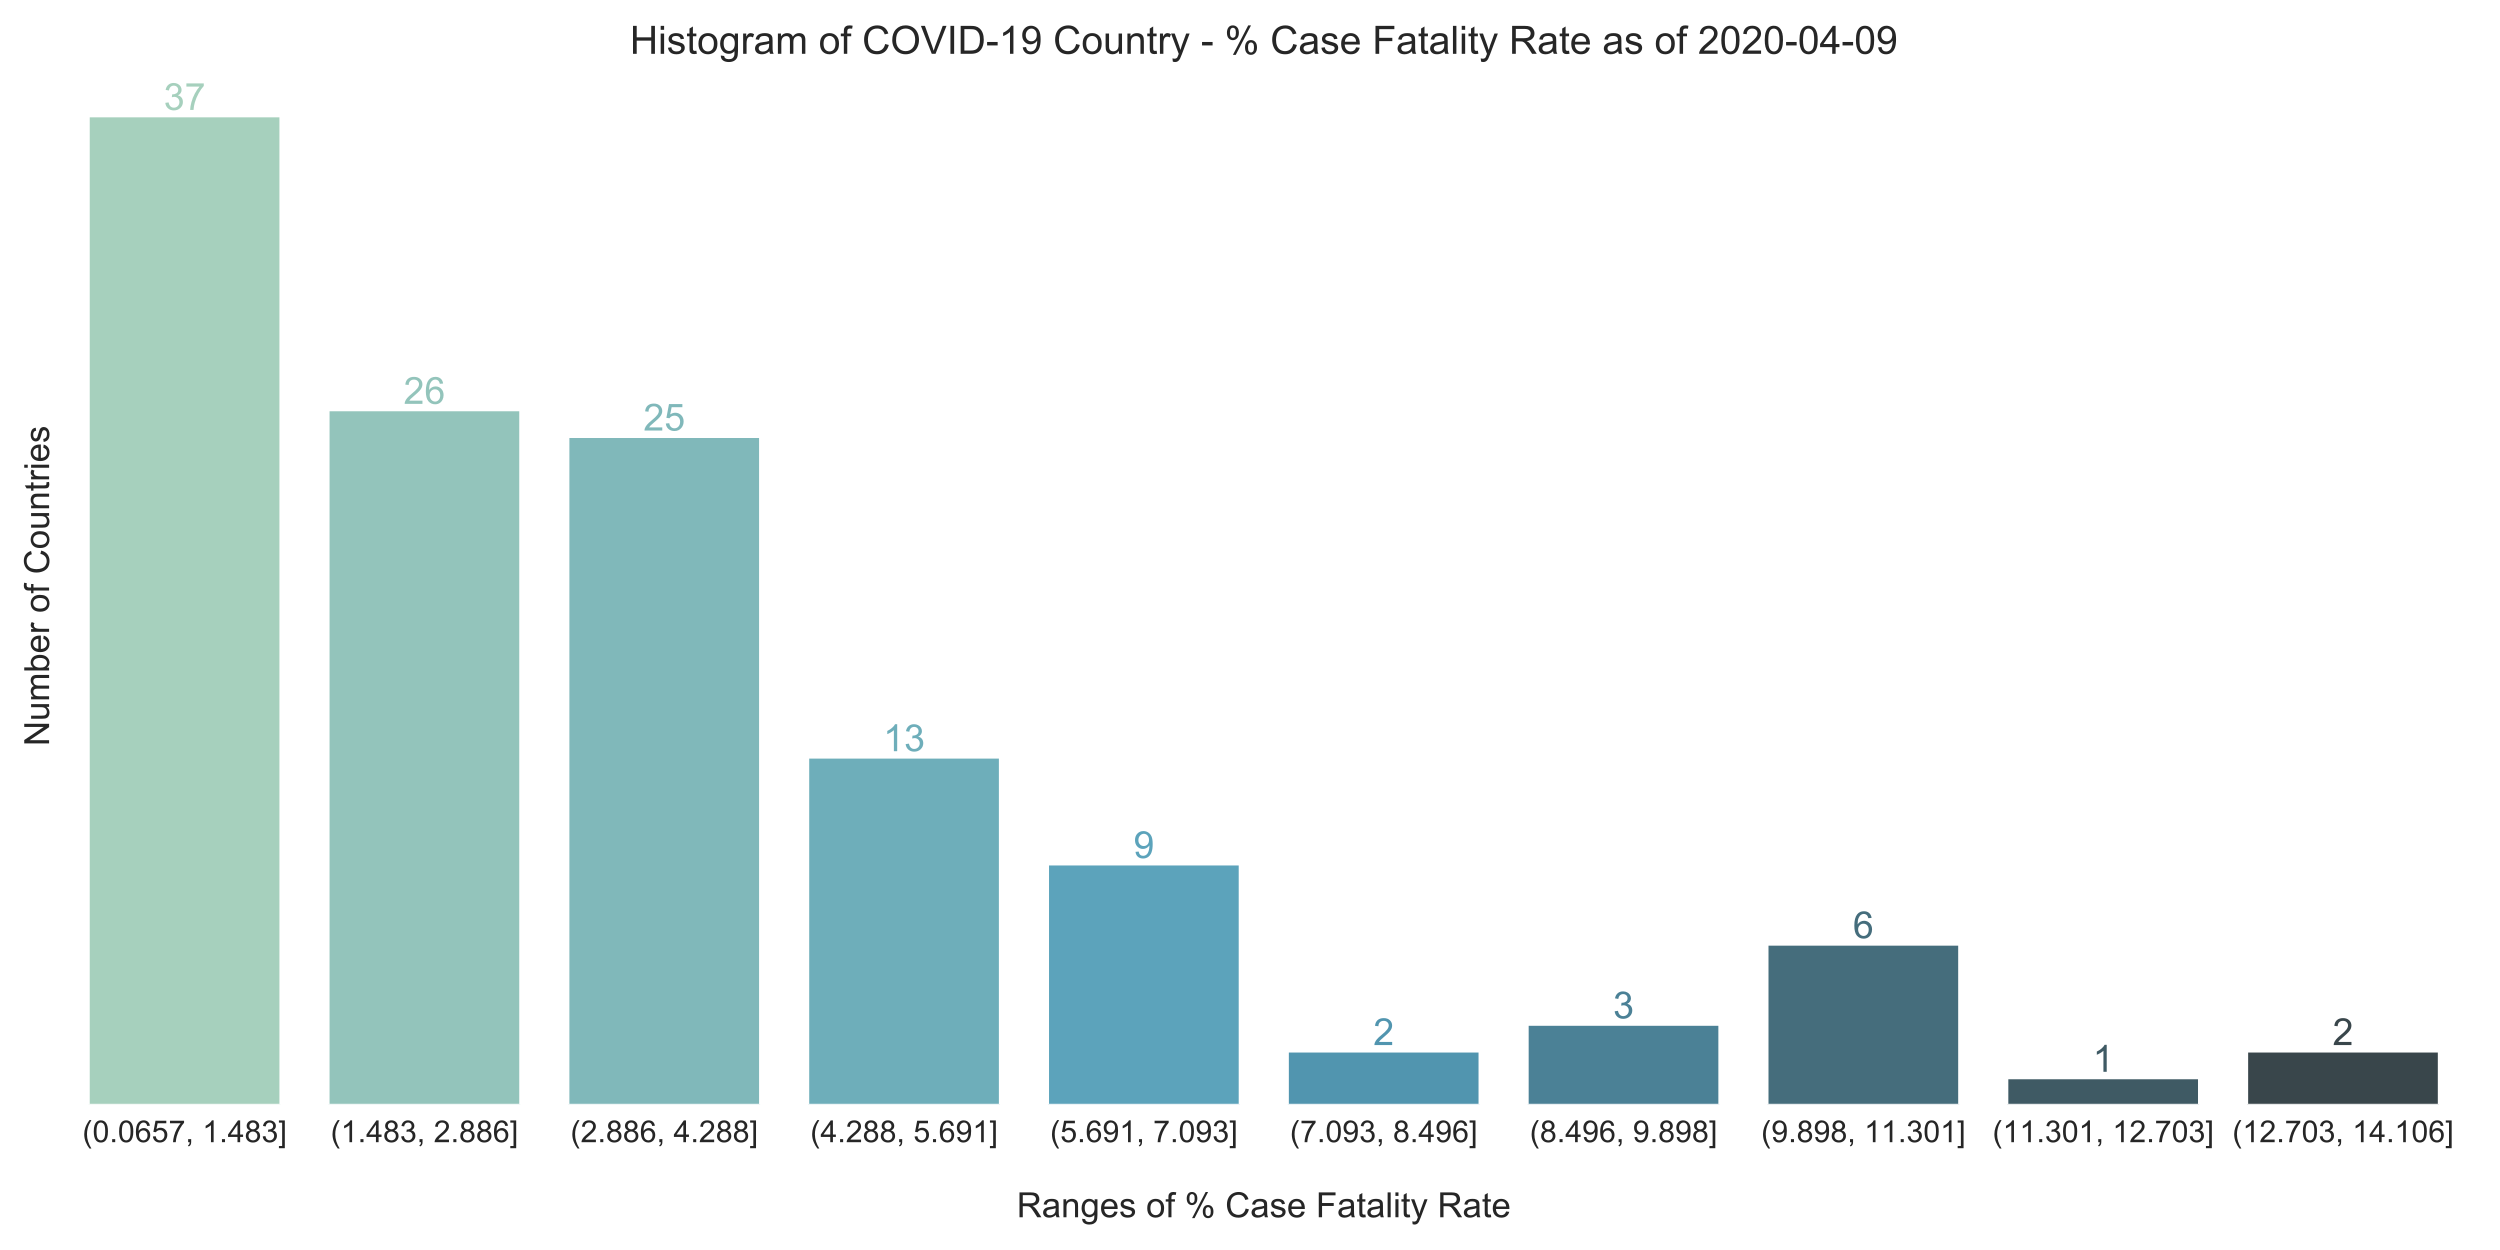 <?xml version="1.0" encoding="utf-8" standalone="no"?>
<!DOCTYPE svg PUBLIC "-//W3C//DTD SVG 1.1//EN"
  "http://www.w3.org/Graphics/SVG/1.1/DTD/svg11.dtd">
<!-- Created with matplotlib (https://matplotlib.org/) -->
<svg height="576pt" version="1.1" viewBox="0 0 1152 576" width="1152pt" xmlns="http://www.w3.org/2000/svg" xmlns:xlink="http://www.w3.org/1999/xlink">
 <defs>
  <style type="text/css">
*{stroke-linecap:butt;stroke-linejoin:round;}
  </style>
 </defs>
 <g id="figure_1">
  <g id="patch_1">
   <path d="M 0 576 
L 1152 576 
L 1152 0 
L 0 0 
z
" style="fill:#ffffff;"/>
  </g>
  <g id="axes_1">
   <g id="patch_2">
    <path d="M 29.8 509.122 
L 1134.902 509.122 
L 1134.902 30.8 
L 29.8 30.8 
z
" style="fill:#ffffff;"/>
   </g>
   <g id="matplotlib.axis_1">
    <g id="xtick_1">
     <g id="text_1">
      <!-- (0.0657, 1.483] -->
      <defs>
       <path d="M 23.391 -21.047 
Q 16.109 -11.859 11.078 0.438 
Q 6.062 12.75 6.062 25.922 
Q 6.062 37.547 9.812 48.188 
Q 14.203 60.547 23.391 72.797 
L 29.688 72.797 
Q 23.781 62.641 21.875 58.297 
Q 18.891 51.562 17.188 44.234 
Q 15.094 35.109 15.094 25.875 
Q 15.094 2.391 29.688 -21.047 
z
" id="ArialMT-40"/>
       <path d="M 4.156 35.297 
Q 4.156 48 6.766 55.734 
Q 9.375 63.484 14.516 67.672 
Q 19.672 71.875 27.484 71.875 
Q 33.25 71.875 37.594 69.547 
Q 41.938 67.234 44.766 62.859 
Q 47.609 58.5 49.219 52.219 
Q 50.828 45.953 50.828 35.297 
Q 50.828 22.703 48.234 14.969 
Q 45.656 7.234 40.5 3 
Q 35.359 -1.219 27.484 -1.219 
Q 17.141 -1.219 11.234 6.203 
Q 4.156 15.141 4.156 35.297 
z
M 13.188 35.297 
Q 13.188 17.672 17.312 11.828 
Q 21.438 6 27.484 6 
Q 33.547 6 37.672 11.859 
Q 41.797 17.719 41.797 35.297 
Q 41.797 52.984 37.672 58.781 
Q 33.547 64.594 27.391 64.594 
Q 21.344 64.594 17.719 59.469 
Q 13.188 52.938 13.188 35.297 
z
" id="ArialMT-48"/>
       <path d="M 9.078 0 
L 9.078 10.016 
L 19.094 10.016 
L 19.094 0 
z
" id="ArialMT-46"/>
       <path d="M 49.75 54.047 
L 41.016 53.375 
Q 39.844 58.547 37.703 60.891 
Q 34.125 64.656 28.906 64.656 
Q 24.703 64.656 21.531 62.312 
Q 17.391 59.281 14.984 53.469 
Q 12.594 47.656 12.5 36.922 
Q 15.672 41.75 20.266 44.094 
Q 24.859 46.438 29.891 46.438 
Q 38.672 46.438 44.844 39.969 
Q 51.031 33.5 51.031 23.25 
Q 51.031 16.5 48.125 10.719 
Q 45.219 4.938 40.141 1.859 
Q 35.062 -1.219 28.609 -1.219 
Q 17.625 -1.219 10.688 6.859 
Q 3.766 14.938 3.766 33.5 
Q 3.766 54.25 11.422 63.672 
Q 18.109 71.875 29.438 71.875 
Q 37.891 71.875 43.281 67.141 
Q 48.688 62.406 49.75 54.047 
z
M 13.875 23.188 
Q 13.875 18.656 15.797 14.5 
Q 17.719 10.359 21.188 8.172 
Q 24.656 6 28.469 6 
Q 34.031 6 38.031 10.484 
Q 42.047 14.984 42.047 22.703 
Q 42.047 30.125 38.078 34.391 
Q 34.125 38.672 28.125 38.672 
Q 22.172 38.672 18.016 34.391 
Q 13.875 30.125 13.875 23.188 
z
" id="ArialMT-54"/>
       <path d="M 4.156 18.75 
L 13.375 19.531 
Q 14.406 12.797 18.141 9.391 
Q 21.875 6 27.156 6 
Q 33.5 6 37.891 10.781 
Q 42.281 15.578 42.281 23.484 
Q 42.281 31 38.062 35.344 
Q 33.844 39.703 27 39.703 
Q 22.75 39.703 19.328 37.766 
Q 15.922 35.844 13.969 32.766 
L 5.719 33.844 
L 12.641 70.609 
L 48.25 70.609 
L 48.25 62.203 
L 19.672 62.203 
L 15.828 42.969 
Q 22.266 47.469 29.344 47.469 
Q 38.719 47.469 45.156 40.969 
Q 51.609 34.469 51.609 24.266 
Q 51.609 14.547 45.953 7.469 
Q 39.062 -1.219 27.156 -1.219 
Q 17.391 -1.219 11.203 4.25 
Q 5.031 9.719 4.156 18.75 
z
" id="ArialMT-53"/>
       <path d="M 4.734 62.203 
L 4.734 70.656 
L 51.078 70.656 
L 51.078 63.812 
Q 44.234 56.547 37.516 44.484 
Q 30.812 32.422 27.156 19.672 
Q 24.516 10.688 23.781 0 
L 14.75 0 
Q 14.891 8.453 18.062 20.406 
Q 21.234 32.375 27.172 43.484 
Q 33.109 54.594 39.797 62.203 
z
" id="ArialMT-55"/>
       <path d="M 8.891 0 
L 8.891 10.016 
L 18.891 10.016 
L 18.891 0 
Q 18.891 -5.516 16.938 -8.906 
Q 14.984 -12.312 10.75 -14.156 
L 8.297 -10.406 
Q 11.078 -9.188 12.391 -6.812 
Q 13.719 -4.438 13.875 0 
z
" id="ArialMT-44"/>
       <path id="ArialMT-32"/>
       <path d="M 37.25 0 
L 28.469 0 
L 28.469 56 
Q 25.297 52.984 20.141 49.953 
Q 14.984 46.922 10.891 45.406 
L 10.891 53.906 
Q 18.266 57.375 23.781 62.297 
Q 29.297 67.234 31.594 71.875 
L 37.25 71.875 
z
" id="ArialMT-49"/>
       <path d="M 32.328 0 
L 32.328 17.141 
L 1.266 17.141 
L 1.266 25.203 
L 33.938 71.578 
L 41.109 71.578 
L 41.109 25.203 
L 50.781 25.203 
L 50.781 17.141 
L 41.109 17.141 
L 41.109 0 
z
M 32.328 25.203 
L 32.328 57.469 
L 9.906 25.203 
z
" id="ArialMT-52"/>
       <path d="M 17.672 38.812 
Q 12.203 40.828 9.562 44.531 
Q 6.938 48.25 6.938 53.422 
Q 6.938 61.234 12.547 66.547 
Q 18.172 71.875 27.484 71.875 
Q 36.859 71.875 42.578 66.422 
Q 48.297 60.984 48.297 53.172 
Q 48.297 48.188 45.672 44.5 
Q 43.062 40.828 37.75 38.812 
Q 44.344 36.672 47.781 31.875 
Q 51.219 27.094 51.219 20.453 
Q 51.219 11.281 44.719 5.031 
Q 38.234 -1.219 27.641 -1.219 
Q 17.047 -1.219 10.547 5.047 
Q 4.047 11.328 4.047 20.703 
Q 4.047 27.688 7.594 32.391 
Q 11.141 37.109 17.672 38.812 
z
M 15.922 53.719 
Q 15.922 48.641 19.188 45.406 
Q 22.469 42.188 27.688 42.188 
Q 32.766 42.188 36.016 45.375 
Q 39.266 48.578 39.266 53.219 
Q 39.266 58.062 35.906 61.359 
Q 32.562 64.656 27.594 64.656 
Q 22.562 64.656 19.234 61.422 
Q 15.922 58.203 15.922 53.719 
z
M 13.094 20.656 
Q 13.094 16.891 14.875 13.375 
Q 16.656 9.859 20.172 7.922 
Q 23.688 6 27.734 6 
Q 34.031 6 38.125 10.047 
Q 42.234 14.109 42.234 20.359 
Q 42.234 26.703 38.016 30.859 
Q 33.797 35.016 27.438 35.016 
Q 21.234 35.016 17.156 30.906 
Q 13.094 26.812 13.094 20.656 
z
" id="ArialMT-56"/>
       <path d="M 4.203 18.891 
L 12.984 20.062 
Q 14.5 12.594 18.141 9.297 
Q 21.781 6 27 6 
Q 33.203 6 37.469 10.297 
Q 41.75 14.594 41.75 20.953 
Q 41.75 27 37.797 30.922 
Q 33.844 34.859 27.734 34.859 
Q 25.25 34.859 21.531 33.891 
L 22.516 41.609 
Q 23.391 41.5 23.922 41.5 
Q 29.547 41.5 34.031 44.422 
Q 38.531 47.359 38.531 53.469 
Q 38.531 58.297 35.25 61.469 
Q 31.984 64.656 26.812 64.656 
Q 21.688 64.656 18.266 61.422 
Q 14.844 58.203 13.875 51.766 
L 5.078 53.328 
Q 6.688 62.156 12.391 67.016 
Q 18.109 71.875 26.609 71.875 
Q 32.469 71.875 37.391 69.359 
Q 42.328 66.844 44.938 62.5 
Q 47.562 58.156 47.562 53.266 
Q 47.562 48.641 45.062 44.828 
Q 42.578 41.016 37.703 38.766 
Q 44.047 37.312 47.562 32.688 
Q 51.078 28.078 51.078 21.141 
Q 51.078 11.766 44.234 5.25 
Q 37.406 -1.266 26.953 -1.266 
Q 17.531 -1.266 11.297 4.344 
Q 5.078 9.969 4.203 18.891 
z
" id="ArialMT-51"/>
       <path d="M 21.297 -19.875 
L 1.906 -19.875 
L 1.906 -12.594 
L 12.5 -12.594 
L 12.5 64.312 
L 1.906 64.312 
L 1.906 71.578 
L 21.297 71.578 
z
" id="ArialMT-93"/>
      </defs>
      <g style="fill:#262626;" transform="translate(37.967 526.313)scale(0.14 -0.14)">
       <use xlink:href="#ArialMT-40"/>
       <use x="33.301" xlink:href="#ArialMT-48"/>
       <use x="88.916" xlink:href="#ArialMT-46"/>
       <use x="116.699" xlink:href="#ArialMT-48"/>
       <use x="172.314" xlink:href="#ArialMT-54"/>
       <use x="227.93" xlink:href="#ArialMT-53"/>
       <use x="283.545" xlink:href="#ArialMT-55"/>
       <use x="339.16" xlink:href="#ArialMT-44"/>
       <use x="366.943" xlink:href="#ArialMT-32"/>
       <use x="394.727" xlink:href="#ArialMT-49"/>
       <use x="450.342" xlink:href="#ArialMT-46"/>
       <use x="478.125" xlink:href="#ArialMT-52"/>
       <use x="533.74" xlink:href="#ArialMT-56"/>
       <use x="589.355" xlink:href="#ArialMT-51"/>
       <use x="644.971" xlink:href="#ArialMT-93"/>
      </g>
     </g>
    </g>
    <g id="xtick_2">
     <g id="text_2">
      <!-- (1.483, 2.886] -->
      <defs>
       <path d="M 50.344 8.453 
L 50.344 0 
L 3.031 0 
Q 2.938 3.172 4.047 6.109 
Q 5.859 10.938 9.828 15.625 
Q 13.812 20.312 21.344 26.469 
Q 33.016 36.031 37.109 41.625 
Q 41.219 47.219 41.219 52.203 
Q 41.219 57.422 37.469 61 
Q 33.734 64.594 27.734 64.594 
Q 21.391 64.594 17.578 60.781 
Q 13.766 56.984 13.719 50.25 
L 4.688 51.172 
Q 5.609 61.281 11.656 66.578 
Q 17.719 71.875 27.938 71.875 
Q 38.234 71.875 44.234 66.156 
Q 50.25 60.453 50.25 52 
Q 50.25 47.703 48.484 43.547 
Q 46.734 39.406 42.656 34.812 
Q 38.578 30.219 29.109 22.219 
Q 21.188 15.578 18.938 13.203 
Q 16.703 10.844 15.234 8.453 
z
" id="ArialMT-50"/>
      </defs>
      <g style="fill:#262626;" transform="translate(152.37 526.313)scale(0.14 -0.14)">
       <use xlink:href="#ArialMT-40"/>
       <use x="33.301" xlink:href="#ArialMT-49"/>
       <use x="88.916" xlink:href="#ArialMT-46"/>
       <use x="116.699" xlink:href="#ArialMT-52"/>
       <use x="172.314" xlink:href="#ArialMT-56"/>
       <use x="227.93" xlink:href="#ArialMT-51"/>
       <use x="283.545" xlink:href="#ArialMT-44"/>
       <use x="311.328" xlink:href="#ArialMT-32"/>
       <use x="339.111" xlink:href="#ArialMT-50"/>
       <use x="394.727" xlink:href="#ArialMT-46"/>
       <use x="422.51" xlink:href="#ArialMT-56"/>
       <use x="478.125" xlink:href="#ArialMT-56"/>
       <use x="533.74" xlink:href="#ArialMT-54"/>
       <use x="589.355" xlink:href="#ArialMT-93"/>
      </g>
     </g>
    </g>
    <g id="xtick_3">
     <g id="text_3">
      <!-- (2.886, 4.288] -->
      <g style="fill:#262626;" transform="translate(262.88 526.313)scale(0.14 -0.14)">
       <use xlink:href="#ArialMT-40"/>
       <use x="33.301" xlink:href="#ArialMT-50"/>
       <use x="88.916" xlink:href="#ArialMT-46"/>
       <use x="116.699" xlink:href="#ArialMT-56"/>
       <use x="172.314" xlink:href="#ArialMT-56"/>
       <use x="227.93" xlink:href="#ArialMT-54"/>
       <use x="283.545" xlink:href="#ArialMT-44"/>
       <use x="311.328" xlink:href="#ArialMT-32"/>
       <use x="339.111" xlink:href="#ArialMT-52"/>
       <use x="394.727" xlink:href="#ArialMT-46"/>
       <use x="422.51" xlink:href="#ArialMT-50"/>
       <use x="478.125" xlink:href="#ArialMT-56"/>
       <use x="533.74" xlink:href="#ArialMT-56"/>
       <use x="589.355" xlink:href="#ArialMT-93"/>
      </g>
     </g>
    </g>
    <g id="xtick_4">
     <g id="text_4">
      <!-- (4.288, 5.691] -->
      <defs>
       <path d="M 5.469 16.547 
L 13.922 17.328 
Q 14.984 11.375 18.016 8.688 
Q 21.047 6 25.781 6 
Q 29.828 6 32.875 7.859 
Q 35.938 9.719 37.891 12.812 
Q 39.844 15.922 41.156 21.188 
Q 42.484 26.469 42.484 31.938 
Q 42.484 32.516 42.438 33.688 
Q 39.797 29.5 35.234 26.875 
Q 30.672 24.266 25.344 24.266 
Q 16.453 24.266 10.297 30.703 
Q 4.156 37.156 4.156 47.703 
Q 4.156 58.594 10.578 65.234 
Q 17 71.875 26.656 71.875 
Q 33.641 71.875 39.422 68.109 
Q 45.219 64.359 48.219 57.391 
Q 51.219 50.438 51.219 37.25 
Q 51.219 23.531 48.234 15.406 
Q 45.266 7.281 39.375 3.031 
Q 33.5 -1.219 25.594 -1.219 
Q 17.188 -1.219 11.859 3.438 
Q 6.547 8.109 5.469 16.547 
z
M 41.453 48.141 
Q 41.453 55.719 37.422 60.156 
Q 33.406 64.594 27.734 64.594 
Q 21.875 64.594 17.531 59.812 
Q 13.188 55.031 13.188 47.406 
Q 13.188 40.578 17.312 36.297 
Q 21.438 32.031 27.484 32.031 
Q 33.594 32.031 37.516 36.297 
Q 41.453 40.578 41.453 48.141 
z
" id="ArialMT-57"/>
      </defs>
      <g style="fill:#262626;" transform="translate(373.39 526.313)scale(0.14 -0.14)">
       <use xlink:href="#ArialMT-40"/>
       <use x="33.301" xlink:href="#ArialMT-52"/>
       <use x="88.916" xlink:href="#ArialMT-46"/>
       <use x="116.699" xlink:href="#ArialMT-50"/>
       <use x="172.314" xlink:href="#ArialMT-56"/>
       <use x="227.93" xlink:href="#ArialMT-56"/>
       <use x="283.545" xlink:href="#ArialMT-44"/>
       <use x="311.328" xlink:href="#ArialMT-32"/>
       <use x="339.111" xlink:href="#ArialMT-53"/>
       <use x="394.727" xlink:href="#ArialMT-46"/>
       <use x="422.51" xlink:href="#ArialMT-54"/>
       <use x="478.125" xlink:href="#ArialMT-57"/>
       <use x="533.74" xlink:href="#ArialMT-49"/>
       <use x="589.355" xlink:href="#ArialMT-93"/>
      </g>
     </g>
    </g>
    <g id="xtick_5">
     <g id="text_5">
      <!-- (5.691, 7.093] -->
      <g style="fill:#262626;" transform="translate(483.901 526.313)scale(0.14 -0.14)">
       <use xlink:href="#ArialMT-40"/>
       <use x="33.301" xlink:href="#ArialMT-53"/>
       <use x="88.916" xlink:href="#ArialMT-46"/>
       <use x="116.699" xlink:href="#ArialMT-54"/>
       <use x="172.314" xlink:href="#ArialMT-57"/>
       <use x="227.93" xlink:href="#ArialMT-49"/>
       <use x="283.545" xlink:href="#ArialMT-44"/>
       <use x="311.328" xlink:href="#ArialMT-32"/>
       <use x="339.111" xlink:href="#ArialMT-55"/>
       <use x="394.727" xlink:href="#ArialMT-46"/>
       <use x="422.51" xlink:href="#ArialMT-48"/>
       <use x="478.125" xlink:href="#ArialMT-57"/>
       <use x="533.74" xlink:href="#ArialMT-51"/>
       <use x="589.355" xlink:href="#ArialMT-93"/>
      </g>
     </g>
    </g>
    <g id="xtick_6">
     <g id="text_6">
      <!-- (7.093, 8.496] -->
      <g style="fill:#262626;" transform="translate(594.411 526.313)scale(0.14 -0.14)">
       <use xlink:href="#ArialMT-40"/>
       <use x="33.301" xlink:href="#ArialMT-55"/>
       <use x="88.916" xlink:href="#ArialMT-46"/>
       <use x="116.699" xlink:href="#ArialMT-48"/>
       <use x="172.314" xlink:href="#ArialMT-57"/>
       <use x="227.93" xlink:href="#ArialMT-51"/>
       <use x="283.545" xlink:href="#ArialMT-44"/>
       <use x="311.328" xlink:href="#ArialMT-32"/>
       <use x="339.111" xlink:href="#ArialMT-56"/>
       <use x="394.727" xlink:href="#ArialMT-46"/>
       <use x="422.51" xlink:href="#ArialMT-52"/>
       <use x="478.125" xlink:href="#ArialMT-57"/>
       <use x="533.74" xlink:href="#ArialMT-54"/>
       <use x="589.355" xlink:href="#ArialMT-93"/>
      </g>
     </g>
    </g>
    <g id="xtick_7">
     <g id="text_7">
      <!-- (8.496, 9.898] -->
      <g style="fill:#262626;" transform="translate(704.921 526.313)scale(0.14 -0.14)">
       <use xlink:href="#ArialMT-40"/>
       <use x="33.301" xlink:href="#ArialMT-56"/>
       <use x="88.916" xlink:href="#ArialMT-46"/>
       <use x="116.699" xlink:href="#ArialMT-52"/>
       <use x="172.314" xlink:href="#ArialMT-57"/>
       <use x="227.93" xlink:href="#ArialMT-54"/>
       <use x="283.545" xlink:href="#ArialMT-44"/>
       <use x="311.328" xlink:href="#ArialMT-32"/>
       <use x="339.111" xlink:href="#ArialMT-57"/>
       <use x="394.727" xlink:href="#ArialMT-46"/>
       <use x="422.51" xlink:href="#ArialMT-56"/>
       <use x="478.125" xlink:href="#ArialMT-57"/>
       <use x="533.74" xlink:href="#ArialMT-56"/>
       <use x="589.355" xlink:href="#ArialMT-93"/>
      </g>
     </g>
    </g>
    <g id="xtick_8">
     <g id="text_8">
      <!-- (9.898, 11.301] -->
      <g style="fill:#262626;" transform="translate(811.546 526.313)scale(0.14 -0.14)">
       <use xlink:href="#ArialMT-40"/>
       <use x="33.301" xlink:href="#ArialMT-57"/>
       <use x="88.916" xlink:href="#ArialMT-46"/>
       <use x="116.699" xlink:href="#ArialMT-56"/>
       <use x="172.314" xlink:href="#ArialMT-57"/>
       <use x="227.93" xlink:href="#ArialMT-56"/>
       <use x="283.545" xlink:href="#ArialMT-44"/>
       <use x="311.328" xlink:href="#ArialMT-32"/>
       <use x="339.111" xlink:href="#ArialMT-49"/>
       <use x="394.617" xlink:href="#ArialMT-49"/>
       <use x="450.232" xlink:href="#ArialMT-46"/>
       <use x="478.016" xlink:href="#ArialMT-51"/>
       <use x="533.631" xlink:href="#ArialMT-48"/>
       <use x="589.246" xlink:href="#ArialMT-49"/>
       <use x="644.861" xlink:href="#ArialMT-93"/>
      </g>
     </g>
    </g>
    <g id="xtick_9">
     <g id="text_9">
      <!-- (11.301, 12.703] -->
      <g style="fill:#262626;" transform="translate(918.164 526.313)scale(0.14 -0.14)">
       <use xlink:href="#ArialMT-40"/>
       <use x="33.301" xlink:href="#ArialMT-49"/>
       <use x="88.807" xlink:href="#ArialMT-49"/>
       <use x="144.422" xlink:href="#ArialMT-46"/>
       <use x="172.205" xlink:href="#ArialMT-51"/>
       <use x="227.82" xlink:href="#ArialMT-48"/>
       <use x="283.436" xlink:href="#ArialMT-49"/>
       <use x="339.051" xlink:href="#ArialMT-44"/>
       <use x="366.834" xlink:href="#ArialMT-32"/>
       <use x="394.617" xlink:href="#ArialMT-49"/>
       <use x="450.232" xlink:href="#ArialMT-50"/>
       <use x="505.848" xlink:href="#ArialMT-46"/>
       <use x="533.631" xlink:href="#ArialMT-55"/>
       <use x="589.246" xlink:href="#ArialMT-48"/>
       <use x="644.861" xlink:href="#ArialMT-51"/>
       <use x="700.477" xlink:href="#ArialMT-93"/>
      </g>
     </g>
    </g>
    <g id="xtick_10">
     <g id="text_10">
      <!-- (12.703, 14.106] -->
      <g style="fill:#262626;" transform="translate(1028.667 526.313)scale(0.14 -0.14)">
       <use xlink:href="#ArialMT-40"/>
       <use x="33.301" xlink:href="#ArialMT-49"/>
       <use x="88.916" xlink:href="#ArialMT-50"/>
       <use x="144.531" xlink:href="#ArialMT-46"/>
       <use x="172.314" xlink:href="#ArialMT-55"/>
       <use x="227.93" xlink:href="#ArialMT-48"/>
       <use x="283.545" xlink:href="#ArialMT-51"/>
       <use x="339.16" xlink:href="#ArialMT-44"/>
       <use x="366.943" xlink:href="#ArialMT-32"/>
       <use x="394.727" xlink:href="#ArialMT-49"/>
       <use x="450.342" xlink:href="#ArialMT-52"/>
       <use x="505.957" xlink:href="#ArialMT-46"/>
       <use x="533.74" xlink:href="#ArialMT-49"/>
       <use x="589.355" xlink:href="#ArialMT-48"/>
       <use x="644.971" xlink:href="#ArialMT-54"/>
       <use x="700.586" xlink:href="#ArialMT-93"/>
      </g>
     </g>
    </g>
    <g id="text_11">
     <!-- Ranges of % Case Fatality Rate -->
     <defs>
      <path d="M 7.859 0 
L 7.859 71.578 
L 39.594 71.578 
Q 49.172 71.578 54.141 69.641 
Q 59.125 67.719 62.109 62.828 
Q 65.094 57.953 65.094 52.047 
Q 65.094 44.438 60.156 39.203 
Q 55.219 33.984 44.922 32.562 
Q 48.688 30.766 50.641 29 
Q 54.781 25.203 58.5 19.484 
L 70.953 0 
L 59.031 0 
L 49.562 14.891 
Q 45.406 21.344 42.719 24.75 
Q 40.047 28.172 37.922 29.531 
Q 35.797 30.906 33.594 31.453 
Q 31.984 31.781 28.328 31.781 
L 17.328 31.781 
L 17.328 0 
z
M 17.328 39.984 
L 37.703 39.984 
Q 44.188 39.984 47.844 41.328 
Q 51.516 42.672 53.422 45.625 
Q 55.328 48.578 55.328 52.047 
Q 55.328 57.125 51.641 60.391 
Q 47.953 63.672 39.984 63.672 
L 17.328 63.672 
z
" id="ArialMT-82"/>
      <path d="M 40.438 6.391 
Q 35.547 2.25 31.031 0.531 
Q 26.516 -1.172 21.344 -1.172 
Q 12.797 -1.172 8.203 3 
Q 3.609 7.172 3.609 13.672 
Q 3.609 17.484 5.344 20.625 
Q 7.078 23.781 9.891 25.688 
Q 12.703 27.594 16.219 28.562 
Q 18.797 29.25 24.031 29.891 
Q 34.672 31.156 39.703 32.906 
Q 39.75 34.719 39.75 35.203 
Q 39.75 40.578 37.25 42.781 
Q 33.891 45.75 27.25 45.75 
Q 21.047 45.75 18.094 43.578 
Q 15.141 41.406 13.719 35.891 
L 5.125 37.062 
Q 6.297 42.578 8.984 45.969 
Q 11.672 49.359 16.75 51.188 
Q 21.828 53.031 28.516 53.031 
Q 35.156 53.031 39.297 51.469 
Q 43.453 49.906 45.406 47.531 
Q 47.359 45.172 48.141 41.547 
Q 48.578 39.312 48.578 33.453 
L 48.578 21.734 
Q 48.578 9.469 49.141 6.219 
Q 49.703 2.984 51.375 0 
L 42.188 0 
Q 40.828 2.734 40.438 6.391 
z
M 39.703 26.031 
Q 34.906 24.078 25.344 22.703 
Q 19.922 21.922 17.672 20.938 
Q 15.438 19.969 14.203 18.094 
Q 12.984 16.219 12.984 13.922 
Q 12.984 10.406 15.641 8.062 
Q 18.312 5.719 23.438 5.719 
Q 28.516 5.719 32.469 7.938 
Q 36.422 10.156 38.281 14.016 
Q 39.703 17 39.703 22.797 
z
" id="ArialMT-97"/>
      <path d="M 6.594 0 
L 6.594 51.859 
L 14.5 51.859 
L 14.5 44.484 
Q 20.219 53.031 31 53.031 
Q 35.688 53.031 39.625 51.344 
Q 43.562 49.656 45.516 46.922 
Q 47.469 44.188 48.25 40.438 
Q 48.734 37.984 48.734 31.891 
L 48.734 0 
L 39.938 0 
L 39.938 31.547 
Q 39.938 36.922 38.906 39.578 
Q 37.891 42.234 35.281 43.812 
Q 32.672 45.406 29.156 45.406 
Q 23.531 45.406 19.453 41.844 
Q 15.375 38.281 15.375 28.328 
L 15.375 0 
z
" id="ArialMT-110"/>
      <path d="M 4.984 -4.297 
L 13.531 -5.562 
Q 14.062 -9.516 16.5 -11.328 
Q 19.781 -13.766 25.438 -13.766 
Q 31.547 -13.766 34.859 -11.328 
Q 38.188 -8.891 39.359 -4.5 
Q 40.047 -1.812 39.984 6.781 
Q 34.234 0 25.641 0 
Q 14.938 0 9.078 7.719 
Q 3.219 15.438 3.219 26.219 
Q 3.219 33.641 5.906 39.906 
Q 8.594 46.188 13.688 49.609 
Q 18.797 53.031 25.688 53.031 
Q 34.859 53.031 40.828 45.609 
L 40.828 51.859 
L 48.922 51.859 
L 48.922 7.031 
Q 48.922 -5.078 46.453 -10.125 
Q 44 -15.188 38.641 -18.109 
Q 33.297 -21.047 25.484 -21.047 
Q 16.219 -21.047 10.5 -16.875 
Q 4.781 -12.703 4.984 -4.297 
z
M 12.25 26.859 
Q 12.25 16.656 16.297 11.969 
Q 20.359 7.281 26.469 7.281 
Q 32.516 7.281 36.609 11.938 
Q 40.719 16.609 40.719 26.562 
Q 40.719 36.078 36.5 40.906 
Q 32.281 45.75 26.312 45.75 
Q 20.453 45.75 16.344 40.984 
Q 12.25 36.234 12.25 26.859 
z
" id="ArialMT-103"/>
      <path d="M 42.094 16.703 
L 51.172 15.578 
Q 49.031 7.625 43.219 3.219 
Q 37.406 -1.172 28.375 -1.172 
Q 17 -1.172 10.328 5.828 
Q 3.656 12.844 3.656 25.484 
Q 3.656 38.578 10.391 45.797 
Q 17.141 53.031 27.875 53.031 
Q 38.281 53.031 44.875 45.953 
Q 51.469 38.875 51.469 26.031 
Q 51.469 25.25 51.422 23.688 
L 12.75 23.688 
Q 13.234 15.141 17.578 10.594 
Q 21.922 6.062 28.422 6.062 
Q 33.25 6.062 36.672 8.594 
Q 40.094 11.141 42.094 16.703 
z
M 13.234 30.906 
L 42.188 30.906 
Q 41.609 37.453 38.875 40.719 
Q 34.672 45.797 27.984 45.797 
Q 21.922 45.797 17.797 41.75 
Q 13.672 37.703 13.234 30.906 
z
" id="ArialMT-101"/>
      <path d="M 3.078 15.484 
L 11.766 16.844 
Q 12.5 11.625 15.844 8.844 
Q 19.188 6.062 25.203 6.062 
Q 31.25 6.062 34.172 8.516 
Q 37.109 10.984 37.109 14.312 
Q 37.109 17.281 34.516 19 
Q 32.719 20.172 25.531 21.969 
Q 15.875 24.422 12.141 26.203 
Q 8.406 27.984 6.469 31.125 
Q 4.547 34.281 4.547 38.094 
Q 4.547 41.547 6.125 44.5 
Q 7.719 47.469 10.453 49.422 
Q 12.5 50.922 16.031 51.969 
Q 19.578 53.031 23.641 53.031 
Q 29.734 53.031 34.344 51.266 
Q 38.969 49.516 41.156 46.5 
Q 43.359 43.5 44.188 38.484 
L 35.594 37.312 
Q 35.016 41.312 32.203 43.547 
Q 29.391 45.797 24.266 45.797 
Q 18.219 45.797 15.625 43.797 
Q 13.031 41.797 13.031 39.109 
Q 13.031 37.406 14.109 36.031 
Q 15.188 34.625 17.484 33.688 
Q 18.797 33.203 25.25 31.453 
Q 34.578 28.953 38.25 27.359 
Q 41.938 25.781 44.031 22.75 
Q 46.141 19.734 46.141 15.234 
Q 46.141 10.844 43.578 6.953 
Q 41.016 3.078 36.172 0.953 
Q 31.344 -1.172 25.25 -1.172 
Q 15.141 -1.172 9.844 3.031 
Q 4.547 7.234 3.078 15.484 
z
" id="ArialMT-115"/>
      <path d="M 3.328 25.922 
Q 3.328 40.328 11.328 47.266 
Q 18.016 53.031 27.641 53.031 
Q 38.328 53.031 45.109 46.016 
Q 51.906 39.016 51.906 26.656 
Q 51.906 16.656 48.906 10.906 
Q 45.906 5.172 40.156 2 
Q 34.422 -1.172 27.641 -1.172 
Q 16.75 -1.172 10.031 5.812 
Q 3.328 12.797 3.328 25.922 
z
M 12.359 25.922 
Q 12.359 15.969 16.703 11.016 
Q 21.047 6.062 27.641 6.062 
Q 34.188 6.062 38.531 11.031 
Q 42.875 16.016 42.875 26.219 
Q 42.875 35.844 38.5 40.797 
Q 34.125 45.75 27.641 45.75 
Q 21.047 45.75 16.703 40.812 
Q 12.359 35.891 12.359 25.922 
z
" id="ArialMT-111"/>
      <path d="M 8.688 0 
L 8.688 45.016 
L 0.922 45.016 
L 0.922 51.859 
L 8.688 51.859 
L 8.688 57.375 
Q 8.688 62.594 9.625 65.141 
Q 10.891 68.562 14.078 70.672 
Q 17.281 72.797 23.047 72.797 
Q 26.766 72.797 31.25 71.922 
L 29.938 64.266 
Q 27.203 64.75 24.75 64.75 
Q 20.75 64.75 19.094 63.031 
Q 17.438 61.328 17.438 56.641 
L 17.438 51.859 
L 27.547 51.859 
L 27.547 45.016 
L 17.438 45.016 
L 17.438 0 
z
" id="ArialMT-102"/>
      <path d="M 5.812 54.391 
Q 5.812 62.062 9.672 67.422 
Q 13.531 72.797 20.844 72.797 
Q 27.594 72.797 32 67.984 
Q 36.422 63.188 36.422 53.859 
Q 36.422 44.781 31.953 39.875 
Q 27.484 34.969 20.953 34.969 
Q 14.453 34.969 10.125 39.797 
Q 5.812 44.625 5.812 54.391 
z
M 21.094 66.75 
Q 17.828 66.75 15.656 63.906 
Q 13.484 61.078 13.484 53.516 
Q 13.484 46.625 15.672 43.812 
Q 17.875 41.016 21.094 41.016 
Q 24.422 41.016 26.594 43.844 
Q 28.766 46.688 28.766 54.203 
Q 28.766 61.141 26.562 63.938 
Q 24.359 66.75 21.094 66.75 
z
M 21.141 -2.641 
L 60.297 72.797 
L 67.438 72.797 
L 28.422 -2.641 
z
M 52.094 16.797 
Q 52.094 24.516 55.953 29.859 
Q 59.812 35.203 67.188 35.203 
Q 73.922 35.203 78.344 30.391 
Q 82.766 25.594 82.766 16.266 
Q 82.766 7.172 78.297 2.266 
Q 73.828 -2.641 67.234 -2.641 
Q 60.75 -2.641 56.422 2.219 
Q 52.094 7.078 52.094 16.797 
z
M 67.438 29.156 
Q 64.109 29.156 61.938 26.312 
Q 59.766 23.484 59.766 15.922 
Q 59.766 9.078 61.953 6.25 
Q 64.156 3.422 67.391 3.422 
Q 70.75 3.422 72.922 6.25 
Q 75.094 9.078 75.094 16.609 
Q 75.094 23.531 72.891 26.344 
Q 70.703 29.156 67.438 29.156 
z
" id="ArialMT-37"/>
      <path d="M 58.797 25.094 
L 68.266 22.703 
Q 65.281 11.031 57.547 4.906 
Q 49.812 -1.219 38.625 -1.219 
Q 27.047 -1.219 19.797 3.484 
Q 12.547 8.203 8.766 17.141 
Q 4.984 26.078 4.984 36.328 
Q 4.984 47.516 9.25 55.828 
Q 13.531 64.156 21.406 68.469 
Q 29.297 72.797 38.766 72.797 
Q 49.516 72.797 56.828 67.328 
Q 64.156 61.859 67.047 51.953 
L 57.719 49.75 
Q 55.219 57.562 50.484 61.125 
Q 45.75 64.703 38.578 64.703 
Q 30.328 64.703 24.781 60.734 
Q 19.234 56.781 16.984 50.109 
Q 14.75 43.453 14.75 36.375 
Q 14.75 27.25 17.406 20.438 
Q 20.062 13.625 25.672 10.25 
Q 31.297 6.891 37.844 6.891 
Q 45.797 6.891 51.312 11.469 
Q 56.844 16.062 58.797 25.094 
z
" id="ArialMT-67"/>
      <path d="M 8.203 0 
L 8.203 71.578 
L 56.5 71.578 
L 56.5 63.141 
L 17.672 63.141 
L 17.672 40.969 
L 51.266 40.969 
L 51.266 32.516 
L 17.672 32.516 
L 17.672 0 
z
" id="ArialMT-70"/>
      <path d="M 25.781 7.859 
L 27.047 0.094 
Q 23.344 -0.688 20.406 -0.688 
Q 15.625 -0.688 12.984 0.828 
Q 10.359 2.344 9.281 4.812 
Q 8.203 7.281 8.203 15.188 
L 8.203 45.016 
L 1.766 45.016 
L 1.766 51.859 
L 8.203 51.859 
L 8.203 64.703 
L 16.938 69.969 
L 16.938 51.859 
L 25.781 51.859 
L 25.781 45.016 
L 16.938 45.016 
L 16.938 14.703 
Q 16.938 10.938 17.406 9.859 
Q 17.875 8.797 18.922 8.156 
Q 19.969 7.516 21.922 7.516 
Q 23.391 7.516 25.781 7.859 
z
" id="ArialMT-116"/>
      <path d="M 6.391 0 
L 6.391 71.578 
L 15.188 71.578 
L 15.188 0 
z
" id="ArialMT-108"/>
      <path d="M 6.641 61.469 
L 6.641 71.578 
L 15.438 71.578 
L 15.438 61.469 
z
M 6.641 0 
L 6.641 51.859 
L 15.438 51.859 
L 15.438 0 
z
" id="ArialMT-105"/>
      <path d="M 6.203 -19.969 
L 5.219 -11.719 
Q 8.109 -12.5 10.25 -12.5 
Q 13.188 -12.5 14.938 -11.516 
Q 16.703 -10.547 17.828 -8.797 
Q 18.656 -7.469 20.516 -2.25 
Q 20.75 -1.516 21.297 -0.094 
L 1.609 51.859 
L 11.078 51.859 
L 21.875 21.828 
Q 23.969 16.109 25.641 9.812 
Q 27.156 15.875 29.25 21.625 
L 40.328 51.859 
L 49.125 51.859 
L 29.391 -0.875 
Q 26.219 -9.422 24.469 -12.641 
Q 22.125 -17 19.094 -19.016 
Q 16.062 -21.047 11.859 -21.047 
Q 9.328 -21.047 6.203 -19.969 
z
" id="ArialMT-121"/>
     </defs>
     <g style="fill:#262626;" transform="translate(468.525 560.908)scale(0.16 -0.16)">
      <use xlink:href="#ArialMT-82"/>
      <use x="72.217" xlink:href="#ArialMT-97"/>
      <use x="127.832" xlink:href="#ArialMT-110"/>
      <use x="183.447" xlink:href="#ArialMT-103"/>
      <use x="239.062" xlink:href="#ArialMT-101"/>
      <use x="294.678" xlink:href="#ArialMT-115"/>
      <use x="344.678" xlink:href="#ArialMT-32"/>
      <use x="372.461" xlink:href="#ArialMT-111"/>
      <use x="428.076" xlink:href="#ArialMT-102"/>
      <use x="455.859" xlink:href="#ArialMT-32"/>
      <use x="483.643" xlink:href="#ArialMT-37"/>
      <use x="572.559" xlink:href="#ArialMT-32"/>
      <use x="600.342" xlink:href="#ArialMT-67"/>
      <use x="672.559" xlink:href="#ArialMT-97"/>
      <use x="728.174" xlink:href="#ArialMT-115"/>
      <use x="778.174" xlink:href="#ArialMT-101"/>
      <use x="833.789" xlink:href="#ArialMT-32"/>
      <use x="861.572" xlink:href="#ArialMT-70"/>
      <use x="922.656" xlink:href="#ArialMT-97"/>
      <use x="978.271" xlink:href="#ArialMT-116"/>
      <use x="1006.055" xlink:href="#ArialMT-97"/>
      <use x="1061.67" xlink:href="#ArialMT-108"/>
      <use x="1083.887" xlink:href="#ArialMT-105"/>
      <use x="1106.104" xlink:href="#ArialMT-116"/>
      <use x="1133.887" xlink:href="#ArialMT-121"/>
      <use x="1183.887" xlink:href="#ArialMT-32"/>
      <use x="1211.67" xlink:href="#ArialMT-82"/>
      <use x="1283.887" xlink:href="#ArialMT-97"/>
      <use x="1339.502" xlink:href="#ArialMT-116"/>
      <use x="1367.285" xlink:href="#ArialMT-101"/>
     </g>
    </g>
   </g>
   <g id="matplotlib.axis_2">
    <g id="text_12">
     <!-- Number of Countries -->
     <defs>
      <path d="M 7.625 0 
L 7.625 71.578 
L 17.328 71.578 
L 54.938 15.375 
L 54.938 71.578 
L 64.016 71.578 
L 64.016 0 
L 54.297 0 
L 16.703 56.25 
L 16.703 0 
z
" id="ArialMT-78"/>
      <path d="M 40.578 0 
L 40.578 7.625 
Q 34.516 -1.172 24.125 -1.172 
Q 19.531 -1.172 15.547 0.578 
Q 11.578 2.344 9.641 5 
Q 7.719 7.672 6.938 11.531 
Q 6.391 14.109 6.391 19.734 
L 6.391 51.859 
L 15.188 51.859 
L 15.188 23.094 
Q 15.188 16.219 15.719 13.812 
Q 16.547 10.359 19.234 8.375 
Q 21.922 6.391 25.875 6.391 
Q 29.828 6.391 33.297 8.422 
Q 36.766 10.453 38.203 13.938 
Q 39.656 17.438 39.656 24.078 
L 39.656 51.859 
L 48.438 51.859 
L 48.438 0 
z
" id="ArialMT-117"/>
      <path d="M 6.594 0 
L 6.594 51.859 
L 14.453 51.859 
L 14.453 44.578 
Q 16.891 48.391 20.938 50.703 
Q 25 53.031 30.172 53.031 
Q 35.938 53.031 39.625 50.641 
Q 43.312 48.25 44.828 43.953 
Q 50.984 53.031 60.844 53.031 
Q 68.562 53.031 72.703 48.75 
Q 76.859 44.484 76.859 35.594 
L 76.859 0 
L 68.109 0 
L 68.109 32.672 
Q 68.109 37.938 67.25 40.25 
Q 66.406 42.578 64.156 43.984 
Q 61.922 45.406 58.891 45.406 
Q 53.422 45.406 49.797 41.766 
Q 46.188 38.141 46.188 30.125 
L 46.188 0 
L 37.406 0 
L 37.406 33.688 
Q 37.406 39.547 35.25 42.469 
Q 33.109 45.406 28.219 45.406 
Q 24.516 45.406 21.359 43.453 
Q 18.219 41.5 16.797 37.734 
Q 15.375 33.984 15.375 26.906 
L 15.375 0 
z
" id="ArialMT-109"/>
      <path d="M 14.703 0 
L 6.547 0 
L 6.547 71.578 
L 15.328 71.578 
L 15.328 46.047 
Q 20.906 53.031 29.547 53.031 
Q 34.328 53.031 38.594 51.094 
Q 42.875 49.172 45.625 45.672 
Q 48.391 42.188 49.953 37.25 
Q 51.516 32.328 51.516 26.703 
Q 51.516 13.375 44.922 6.094 
Q 38.328 -1.172 29.109 -1.172 
Q 19.922 -1.172 14.703 6.5 
z
M 14.594 26.312 
Q 14.594 17 17.141 12.844 
Q 21.297 6.062 28.375 6.062 
Q 34.125 6.062 38.328 11.062 
Q 42.531 16.062 42.531 25.984 
Q 42.531 36.141 38.5 40.969 
Q 34.469 45.797 28.766 45.797 
Q 23 45.797 18.797 40.797 
Q 14.594 35.797 14.594 26.312 
z
" id="ArialMT-98"/>
      <path d="M 6.5 0 
L 6.5 51.859 
L 14.406 51.859 
L 14.406 44 
Q 17.438 49.516 20 51.266 
Q 22.562 53.031 25.641 53.031 
Q 30.078 53.031 34.672 50.203 
L 31.641 42.047 
Q 28.422 43.953 25.203 43.953 
Q 22.312 43.953 20.016 42.219 
Q 17.719 40.484 16.75 37.406 
Q 15.281 32.719 15.281 27.156 
L 15.281 0 
z
" id="ArialMT-114"/>
     </defs>
     <g style="fill:#262626;" transform="translate(22.62 343.765)rotate(-90)scale(0.16 -0.16)">
      <use xlink:href="#ArialMT-78"/>
      <use x="72.217" xlink:href="#ArialMT-117"/>
      <use x="127.832" xlink:href="#ArialMT-109"/>
      <use x="211.133" xlink:href="#ArialMT-98"/>
      <use x="266.748" xlink:href="#ArialMT-101"/>
      <use x="322.363" xlink:href="#ArialMT-114"/>
      <use x="355.664" xlink:href="#ArialMT-32"/>
      <use x="383.447" xlink:href="#ArialMT-111"/>
      <use x="439.062" xlink:href="#ArialMT-102"/>
      <use x="466.846" xlink:href="#ArialMT-32"/>
      <use x="494.629" xlink:href="#ArialMT-67"/>
      <use x="566.846" xlink:href="#ArialMT-111"/>
      <use x="622.461" xlink:href="#ArialMT-117"/>
      <use x="678.076" xlink:href="#ArialMT-110"/>
      <use x="733.691" xlink:href="#ArialMT-116"/>
      <use x="761.475" xlink:href="#ArialMT-114"/>
      <use x="794.775" xlink:href="#ArialMT-105"/>
      <use x="816.992" xlink:href="#ArialMT-101"/>
      <use x="872.607" xlink:href="#ArialMT-115"/>
     </g>
    </g>
   </g>
   <g id="patch_3">
    <path clip-path="url(#pc82c5625b5)" d="M 40.851 509.122 
L 129.259 509.122 
L 129.259 53.577 
L 40.851 53.577 
z
" style="fill:#a6d0bd;stroke:#ffffff;stroke-linejoin:miter;"/>
   </g>
   <g id="patch_4">
    <path clip-path="url(#pc82c5625b5)" d="M 151.361 509.122 
L 239.769 509.122 
L 239.769 189.009 
L 151.361 189.009 
z
" style="fill:#93c4bb;stroke:#ffffff;stroke-linejoin:miter;"/>
   </g>
   <g id="patch_5">
    <path clip-path="url(#pc82c5625b5)" d="M 261.872 509.122 
L 350.28 509.122 
L 350.28 201.321 
L 261.872 201.321 
z
" style="fill:#80b8ba;stroke:#ffffff;stroke-linejoin:miter;"/>
   </g>
   <g id="patch_6">
    <path clip-path="url(#pc82c5625b5)" d="M 372.382 509.122 
L 460.79 509.122 
L 460.79 349.066 
L 372.382 349.066 
z
" style="fill:#6eaeba;stroke:#ffffff;stroke-linejoin:miter;"/>
   </g>
   <g id="patch_7">
    <path clip-path="url(#pc82c5625b5)" d="M 482.892 509.122 
L 571.3 509.122 
L 571.3 398.314 
L 482.892 398.314 
z
" style="fill:#5ca3bb;stroke:#ffffff;stroke-linejoin:miter;"/>
   </g>
   <g id="patch_8">
    <path clip-path="url(#pc82c5625b5)" d="M 593.402 509.122 
L 681.81 509.122 
L 681.81 484.498 
L 593.402 484.498 
z
" style="fill:#5195af;stroke:#ffffff;stroke-linejoin:miter;"/>
   </g>
   <g id="patch_9">
    <path clip-path="url(#pc82c5625b5)" d="M 703.913 509.122 
L 792.321 509.122 
L 792.321 472.186 
L 703.913 472.186 
z
" style="fill:#4b8196;stroke:#ffffff;stroke-linejoin:miter;"/>
   </g>
   <g id="patch_10">
    <path clip-path="url(#pc82c5625b5)" d="M 814.423 509.122 
L 902.831 509.122 
L 902.831 435.25 
L 814.423 435.25 
z
" style="fill:#456d7c;stroke:#ffffff;stroke-linejoin:miter;"/>
   </g>
   <g id="patch_11">
    <path clip-path="url(#pc82c5625b5)" d="M 924.933 509.122 
L 1013.341 509.122 
L 1013.341 496.81 
L 924.933 496.81 
z
" style="fill:#3f5a64;stroke:#ffffff;stroke-linejoin:miter;"/>
   </g>
   <g id="patch_12">
    <path clip-path="url(#pc82c5625b5)" d="M 1035.443 509.122 
L 1123.851 509.122 
L 1123.851 484.498 
L 1035.443 484.498 
z
" style="fill:#39464b;stroke:#ffffff;stroke-linejoin:miter;"/>
   </g>
   <g id="text_13">
    <!-- 37 -->
    <g style="fill:#a6d0bd;" transform="translate(75.446 50.657)scale(0.173 -0.173)">
     <use xlink:href="#ArialMT-51"/>
     <use x="55.615" xlink:href="#ArialMT-55"/>
    </g>
   </g>
   <g id="text_14">
    <!-- 26 -->
    <g style="fill:#93c4bb;" transform="translate(185.956 186.089)scale(0.173 -0.173)">
     <use xlink:href="#ArialMT-50"/>
     <use x="55.615" xlink:href="#ArialMT-54"/>
    </g>
   </g>
   <g id="text_15">
    <!-- 25 -->
    <g style="fill:#80b8ba;" transform="translate(296.466 198.401)scale(0.173 -0.173)">
     <use xlink:href="#ArialMT-50"/>
     <use x="55.615" xlink:href="#ArialMT-53"/>
    </g>
   </g>
   <g id="text_16">
    <!-- 13 -->
    <g style="fill:#6eaeba;" transform="translate(406.977 346.146)scale(0.173 -0.173)">
     <use xlink:href="#ArialMT-49"/>
     <use x="55.615" xlink:href="#ArialMT-51"/>
    </g>
   </g>
   <g id="text_17">
    <!-- 9 -->
    <g style="fill:#5ca3bb;" transform="translate(522.291 395.394)scale(0.173 -0.173)">
     <use xlink:href="#ArialMT-57"/>
    </g>
   </g>
   <g id="text_18">
    <!-- 2 -->
    <g style="fill:#5195af;" transform="translate(632.802 481.578)scale(0.173 -0.173)">
     <use xlink:href="#ArialMT-50"/>
    </g>
   </g>
   <g id="text_19">
    <!-- 3 -->
    <g style="fill:#4b8196;" transform="translate(743.312 469.266)scale(0.173 -0.173)">
     <use xlink:href="#ArialMT-51"/>
    </g>
   </g>
   <g id="text_20">
    <!-- 6 -->
    <g style="fill:#456d7c;" transform="translate(853.822 432.33)scale(0.173 -0.173)">
     <use xlink:href="#ArialMT-54"/>
    </g>
   </g>
   <g id="text_21">
    <!-- 1 -->
    <g style="fill:#3f5a64;" transform="translate(964.332 493.89)scale(0.173 -0.173)">
     <use xlink:href="#ArialMT-49"/>
    </g>
   </g>
   <g id="text_22">
    <!-- 2 -->
    <g style="fill:#39464b;" transform="translate(1074.843 481.578)scale(0.173 -0.173)">
     <use xlink:href="#ArialMT-50"/>
    </g>
   </g>
   <g id="text_23">
    <!-- Histogram of COVID-19 Country - % Case Fatality Rate as of 2020-04-09 -->
    <defs>
     <path d="M 8.016 0 
L 8.016 71.578 
L 17.484 71.578 
L 17.484 42.188 
L 54.688 42.188 
L 54.688 71.578 
L 64.156 71.578 
L 64.156 0 
L 54.688 0 
L 54.688 33.734 
L 17.484 33.734 
L 17.484 0 
z
" id="ArialMT-72"/>
     <path d="M 4.828 34.859 
Q 4.828 52.688 14.391 62.766 
Q 23.969 72.859 39.109 72.859 
Q 49.031 72.859 56.984 68.109 
Q 64.938 63.375 69.109 54.906 
Q 73.297 46.438 73.297 35.688 
Q 73.297 24.812 68.891 16.219 
Q 64.5 7.625 56.438 3.203 
Q 48.391 -1.219 39.062 -1.219 
Q 28.953 -1.219 20.984 3.656 
Q 13.031 8.547 8.922 16.984 
Q 4.828 25.438 4.828 34.859 
z
M 14.594 34.719 
Q 14.594 21.781 21.547 14.328 
Q 28.516 6.891 39.016 6.891 
Q 49.703 6.891 56.609 14.406 
Q 63.531 21.922 63.531 35.75 
Q 63.531 44.484 60.578 51 
Q 57.625 57.516 51.922 61.109 
Q 46.234 64.703 39.156 64.703 
Q 29.109 64.703 21.844 57.781 
Q 14.594 50.875 14.594 34.719 
z
" id="ArialMT-79"/>
     <path d="M 28.172 0 
L 0.438 71.578 
L 10.688 71.578 
L 29.297 19.578 
Q 31.547 13.328 33.062 7.859 
Q 34.719 13.719 36.922 19.578 
L 56.25 71.578 
L 65.922 71.578 
L 37.891 0 
z
" id="ArialMT-86"/>
     <path d="M 9.328 0 
L 9.328 71.578 
L 18.797 71.578 
L 18.797 0 
z
" id="ArialMT-73"/>
     <path d="M 7.719 0 
L 7.719 71.578 
L 32.375 71.578 
Q 40.719 71.578 45.125 70.562 
Q 51.266 69.141 55.609 65.438 
Q 61.281 60.641 64.078 53.188 
Q 66.891 45.75 66.891 36.188 
Q 66.891 28.031 64.984 21.734 
Q 63.094 15.438 60.109 11.297 
Q 57.125 7.172 53.578 4.797 
Q 50.047 2.438 45.047 1.219 
Q 40.047 0 33.547 0 
z
M 17.188 8.453 
L 32.469 8.453 
Q 39.547 8.453 43.578 9.766 
Q 47.609 11.078 50 13.484 
Q 53.375 16.844 55.25 22.531 
Q 57.125 28.219 57.125 36.328 
Q 57.125 47.562 53.438 53.594 
Q 49.75 59.625 44.484 61.672 
Q 40.672 63.141 32.234 63.141 
L 17.188 63.141 
z
" id="ArialMT-68"/>
     <path d="M 3.172 21.484 
L 3.172 30.328 
L 30.172 30.328 
L 30.172 21.484 
z
" id="ArialMT-45"/>
    </defs>
    <g style="fill:#262626;" transform="translate(290.246 24.8)scale(0.18 -0.18)">
     <use xlink:href="#ArialMT-72"/>
     <use x="72.217" xlink:href="#ArialMT-105"/>
     <use x="94.434" xlink:href="#ArialMT-115"/>
     <use x="144.434" xlink:href="#ArialMT-116"/>
     <use x="172.217" xlink:href="#ArialMT-111"/>
     <use x="227.832" xlink:href="#ArialMT-103"/>
     <use x="283.447" xlink:href="#ArialMT-114"/>
     <use x="316.748" xlink:href="#ArialMT-97"/>
     <use x="372.363" xlink:href="#ArialMT-109"/>
     <use x="455.664" xlink:href="#ArialMT-32"/>
     <use x="483.447" xlink:href="#ArialMT-111"/>
     <use x="539.062" xlink:href="#ArialMT-102"/>
     <use x="566.846" xlink:href="#ArialMT-32"/>
     <use x="594.629" xlink:href="#ArialMT-67"/>
     <use x="666.846" xlink:href="#ArialMT-79"/>
     <use x="744.629" xlink:href="#ArialMT-86"/>
     <use x="811.328" xlink:href="#ArialMT-73"/>
     <use x="839.111" xlink:href="#ArialMT-68"/>
     <use x="911.328" xlink:href="#ArialMT-45"/>
     <use x="944.629" xlink:href="#ArialMT-49"/>
     <use x="1000.244" xlink:href="#ArialMT-57"/>
     <use x="1055.859" xlink:href="#ArialMT-32"/>
     <use x="1083.643" xlink:href="#ArialMT-67"/>
     <use x="1155.859" xlink:href="#ArialMT-111"/>
     <use x="1211.475" xlink:href="#ArialMT-117"/>
     <use x="1267.09" xlink:href="#ArialMT-110"/>
     <use x="1322.705" xlink:href="#ArialMT-116"/>
     <use x="1350.488" xlink:href="#ArialMT-114"/>
     <use x="1383.789" xlink:href="#ArialMT-121"/>
     <use x="1433.789" xlink:href="#ArialMT-32"/>
     <use x="1461.572" xlink:href="#ArialMT-45"/>
     <use x="1494.873" xlink:href="#ArialMT-32"/>
     <use x="1522.656" xlink:href="#ArialMT-37"/>
     <use x="1611.572" xlink:href="#ArialMT-32"/>
     <use x="1639.355" xlink:href="#ArialMT-67"/>
     <use x="1711.572" xlink:href="#ArialMT-97"/>
     <use x="1767.188" xlink:href="#ArialMT-115"/>
     <use x="1817.188" xlink:href="#ArialMT-101"/>
     <use x="1872.803" xlink:href="#ArialMT-32"/>
     <use x="1900.586" xlink:href="#ArialMT-70"/>
     <use x="1961.67" xlink:href="#ArialMT-97"/>
     <use x="2017.285" xlink:href="#ArialMT-116"/>
     <use x="2045.068" xlink:href="#ArialMT-97"/>
     <use x="2100.684" xlink:href="#ArialMT-108"/>
     <use x="2122.9" xlink:href="#ArialMT-105"/>
     <use x="2145.117" xlink:href="#ArialMT-116"/>
     <use x="2172.9" xlink:href="#ArialMT-121"/>
     <use x="2222.9" xlink:href="#ArialMT-32"/>
     <use x="2250.684" xlink:href="#ArialMT-82"/>
     <use x="2322.9" xlink:href="#ArialMT-97"/>
     <use x="2378.516" xlink:href="#ArialMT-116"/>
     <use x="2406.299" xlink:href="#ArialMT-101"/>
     <use x="2461.914" xlink:href="#ArialMT-32"/>
     <use x="2489.697" xlink:href="#ArialMT-97"/>
     <use x="2545.312" xlink:href="#ArialMT-115"/>
     <use x="2595.312" xlink:href="#ArialMT-32"/>
     <use x="2623.096" xlink:href="#ArialMT-111"/>
     <use x="2678.711" xlink:href="#ArialMT-102"/>
     <use x="2706.494" xlink:href="#ArialMT-32"/>
     <use x="2734.277" xlink:href="#ArialMT-50"/>
     <use x="2789.893" xlink:href="#ArialMT-48"/>
     <use x="2845.508" xlink:href="#ArialMT-50"/>
     <use x="2901.123" xlink:href="#ArialMT-48"/>
     <use x="2956.738" xlink:href="#ArialMT-45"/>
     <use x="2990.039" xlink:href="#ArialMT-48"/>
     <use x="3045.654" xlink:href="#ArialMT-52"/>
     <use x="3101.27" xlink:href="#ArialMT-45"/>
     <use x="3134.57" xlink:href="#ArialMT-48"/>
     <use x="3190.186" xlink:href="#ArialMT-57"/>
    </g>
   </g>
  </g>
 </g>
 <defs>
  <clipPath id="pc82c5625b5">
   <rect height="478.322" width="1105.102" x="29.8" y="30.8"/>
  </clipPath>
 </defs>
</svg>
